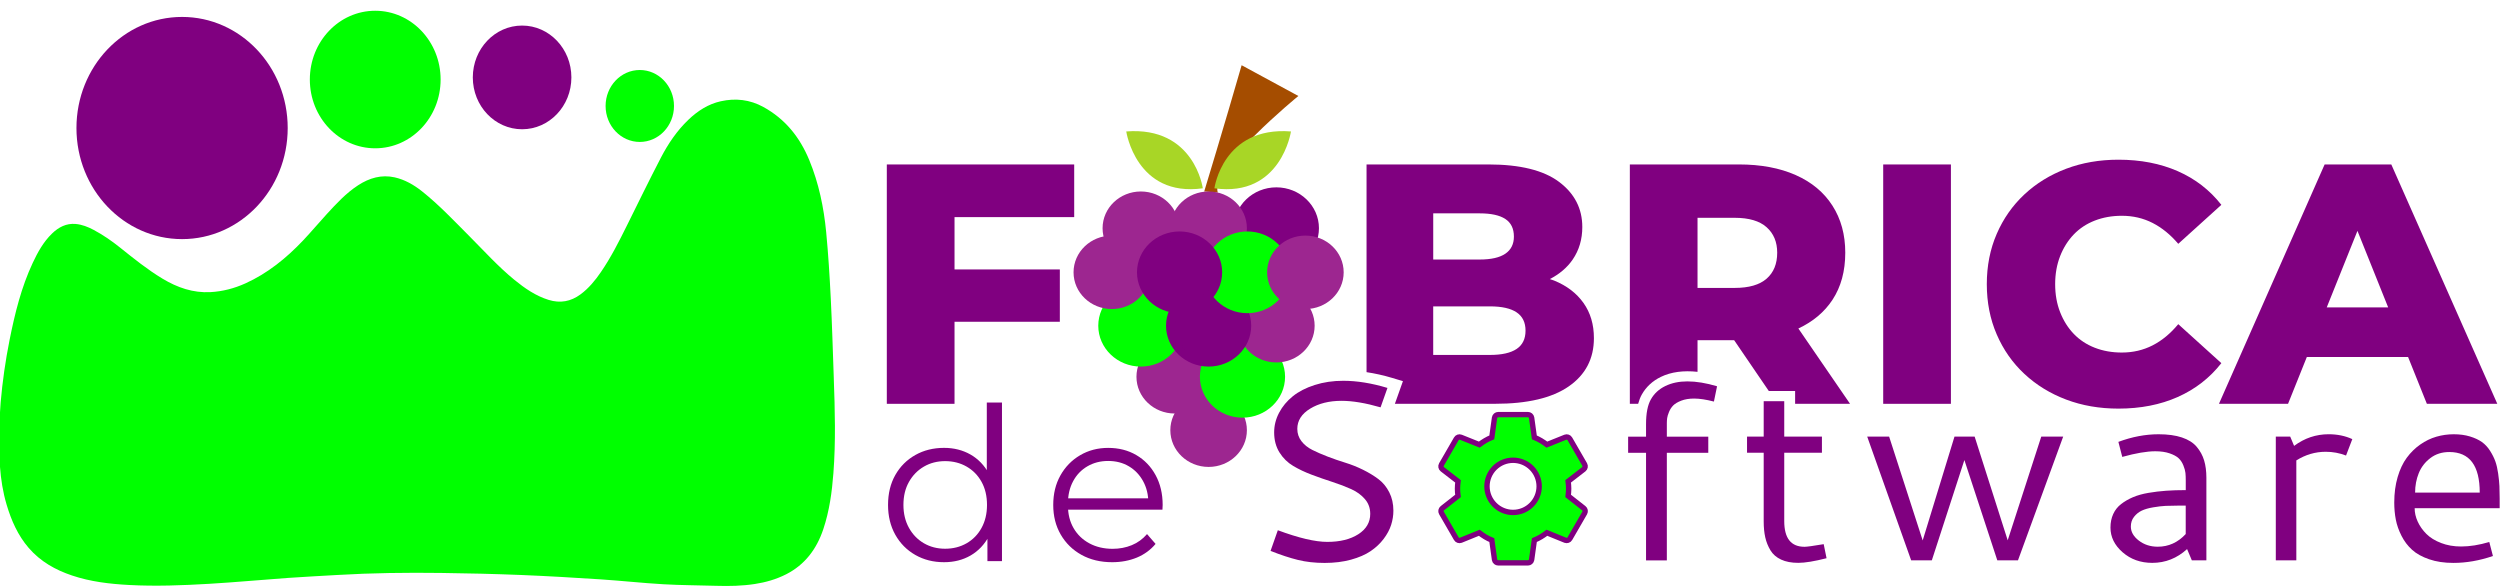 <?xml version="1.0" encoding="UTF-8" standalone="no"?>
<svg
   width="465"
   height="109"
   viewBox="0 0 465 109"
   fill="none"
   version="1.1"
   id="svg23"
   sodipodi:docname="logo-roxo.svg"
   inkscape:version="1.3.2 (091e20ef0f, 2023-11-25, custom)"
   inkscape:export-filename="logo-roxo.pdf"
   inkscape:export-xdpi="300"
   inkscape:export-ydpi="300"
   xmlns:inkscape="http://www.inkscape.org/namespaces/inkscape"
   xmlns:sodipodi="http://sodipodi.sourceforge.net/DTD/sodipodi-0.dtd"
   xmlns="http://www.w3.org/2000/svg"
   xmlns:svg="http://www.w3.org/2000/svg">
  <sodipodi:namedview
     id="namedview23"
     pagecolor="#ffffff"
     bordercolor="#000000"
     borderopacity="0.25"
     inkscape:showpageshadow="2"
     inkscape:pageopacity="0.0"
     inkscape:pagecheckerboard="0"
     inkscape:deskcolor="#d1d1d1"
     inkscape:zoom="1.6733295"
     inkscape:cx="238.74557"
     inkscape:cy="87.848807"
     inkscape:window-width="1366"
     inkscape:window-height="700"
     inkscape:window-x="0"
     inkscape:window-y="0"
     inkscape:window-maximized="1"
     inkscape:current-layer="g5"
     inkscape:export-bgcolor="#ffffff00" />
  <g
     clip-path="url(#clip0_101_37)"
     id="g5"
     style="stroke:none;stroke-opacity:1">
    <path
       d="M155.087 70.401C154.908 65.43 154.773 60.459 154.522 55.492C154.317 51.379 154.062 47.266 153.669 43.173C153.228 38.575 152.296 34.093 150.537 29.814C148.752 25.465 145.998 22.104 141.997 19.904C139.475 18.514 136.803 18.227 134.068 18.833C131.755 19.345 129.772 20.616 128.028 22.285C125.921 24.304 124.278 26.725 122.923 29.334C120.757 33.502 118.698 37.729 116.61 41.941C115.132 44.92 113.635 47.888 111.76 50.619C110.69 52.178 109.5 53.622 107.988 54.744C106.158 56.098 104.19 56.444 102.053 55.783C99.654 55.039 97.608 53.63 95.654 52.032C92.645 49.568 90.029 46.664 87.279 43.905C84.427 41.043 81.651 38.095 78.5 35.588C76.969 34.372 75.296 33.416 73.422 32.99C70.974 32.44 68.718 33.089 66.611 34.459C64.388 35.903 62.584 37.855 60.788 39.811C59.306 41.425 57.895 43.117 56.391 44.708C53.248 48.029 49.756 50.852 45.64 52.713C43.57 53.646 41.404 54.213 39.143 54.335C35.914 54.508 32.991 53.496 30.222 51.828C27.43 50.147 24.889 48.096 22.337 46.054C20.788 44.814 19.164 43.688 17.424 42.763C16.361 42.197 15.257 41.76 14.063 41.657C12.338 41.508 10.908 42.248 9.673 43.444C8.087 44.979 7.02 46.9 6.081 48.911C3.959 53.449 2.769 58.294 1.785 63.21C1.014 67.063 0.456 70.956 0.12 74.876C0.064 75.525 0.026 76.175 -0.008 76.824V86.77C0.168 89.171 0.539 91.54 1.227 93.855C2.103 96.803 3.323 99.574 5.321 101.892C7.529 104.458 10.313 106.005 13.401 107.044C16.851 108.205 20.41 108.614 24.002 108.807C28.965 109.075 33.923 108.882 38.874 108.591C43.776 108.303 48.671 107.843 53.573 107.493C56.627 107.276 59.688 107.127 62.745 106.946C69.178 106.564 75.615 106.485 82.051 106.568C86.995 106.631 91.942 106.749 96.882 106.946C101.821 107.146 106.761 107.438 111.693 107.76C115.604 108.016 119.503 108.449 123.414 108.673C126.688 108.862 129.97 108.858 133.248 108.961C135.647 109.035 138.034 108.988 140.411 108.622C142.431 108.311 144.389 107.752 146.241 106.808C149.68 105.052 151.884 102.167 153.138 98.416C154.264 95.051 154.743 91.552 155.013 88.01C155.462 82.138 155.297 76.265 155.084 70.389L155.087 70.401Z"
       fill="#F1F1F1"
       id="path1"
       style="fill:#00ff00;fill-rule:nonzero;stroke:none;stroke-width:2;stroke-dasharray:none;fill-opacity:1;opacity:1;stroke-opacity:1" />
    <path
       d="M33.867 44.475C44.717 44.475 53.513 35.224 53.513 23.812C53.513 12.4 44.717 3.149 33.867 3.149C23.016 3.149 14.22 12.4 14.22 23.812C14.22 35.224 23.016 44.475 33.867 44.475Z"
       fill="#EA6D18"
       id="path2"
       style="fill:#800080;stroke:none;stroke-opacity:1;opacity:1;stroke-dasharray:none;stroke-linecap:butt;stroke-miterlimit:4;stroke-width:2;fill-opacity:1" />
    <path
       d="m 69.792,27.583 c 6.717,0 12.162,-5.727 12.162,-12.792 C 81.954,7.727 76.509,2 69.792,2 63.075,2 57.63,7.727 57.63,14.792 c 0,7.065 5.445,12.792 12.162,12.792 z"
       fill="#267A7A"
       id="path3"
       style="fill:#00ff00;stroke:none;stroke-opacity:1;stroke-width:2;stroke-dasharray:none;fill-opacity:1;opacity:1" />
    <path
       d="m 97.11,24.041 c 5.063,0 9.168,-4.317 9.168,-9.643 0,-5.326 -4.105,-9.643 -9.168,-9.643 -5.064,0 -9.168,4.317 -9.168,9.643 0,5.326 4.105,9.643 9.168,9.643 z"
       fill="#D94E4E"
       id="path4"
       style="fill:#800080;stroke:none;stroke-width:2;stroke-dasharray:none;fill-opacity:1;opacity:1;stroke-opacity:1" />
    <path
       d="m 119.002,26.402 c 3.513,0 6.361,-2.996 6.361,-6.691 0,-3.695 -2.848,-6.691 -6.361,-6.691 -3.514,0 -6.362,2.996 -6.362,6.691 0,3.695 2.848,6.691 6.362,6.691 z"
       fill="#4B4BEB"
       id="path5"
       style="fill:#00ff00;stroke:none;stroke-width:2;stroke-dasharray:none;fill-opacity:1;opacity:1;stroke-opacity:1" />
  </g>
  <path
     d="M175.591 104.569C173.603 104.569 171.821 104.119 170.244 103.218C168.667 102.317 167.428 101.066 166.527 99.463C165.627 97.859 165.176 96.01 165.176 93.917C165.176 91.797 165.627 89.94 166.527 88.352C167.428 86.764 168.667 85.525 170.244 84.635C171.821 83.746 173.603 83.303 175.591 83.303C177.42 83.303 179.055 83.715 180.5 84.535C181.945 85.358 183.098 86.554 183.956 88.131C184.818 89.707 185.249 91.633 185.249 93.913C185.249 96.165 184.826 98.088 183.976 99.676C183.129 101.264 181.98 102.48 180.539 103.315C179.094 104.154 177.444 104.569 175.591 104.569ZM175.789 102.064C177.273 102.064 178.605 101.727 179.785 101.051C180.966 100.375 181.894 99.42 182.57 98.189C183.246 96.958 183.583 95.532 183.583 93.917C183.583 92.274 183.246 90.841 182.57 89.626C181.894 88.406 180.966 87.459 179.785 86.783C178.605 86.107 177.273 85.769 175.789 85.769C174.333 85.769 173.021 86.107 171.856 86.783C170.69 87.459 169.762 88.406 169.071 89.626C168.38 90.845 168.038 92.274 168.038 93.917C168.038 95.532 168.384 96.958 169.071 98.189C169.758 99.42 170.687 100.375 171.856 101.051C173.021 101.727 174.333 102.064 175.789 102.064ZM183.661 104.371V98.092L183.941 93.878L183.545 89.665V74.876H186.368V104.371H183.661Z"
     fill="#F1F1F1"
     id="path6"
     style="fill:#800080" />
  <path
     d="M206.873 104.57C204.698 104.57 202.791 104.111 201.148 103.199C199.506 102.286 198.22 101.028 197.292 99.424C196.364 97.82 195.902 95.987 195.902 93.917C195.902 91.847 196.345 90.022 197.234 88.434C198.123 86.846 199.339 85.591 200.892 84.679C202.442 83.766 204.185 83.308 206.119 83.308C208.08 83.308 209.824 83.75 211.346 84.64C212.869 85.529 214.069 86.772 214.942 88.376C215.816 89.98 216.255 91.828 216.255 93.921C216.255 94.053 216.247 94.193 216.235 94.341C216.22 94.488 216.216 94.64 216.216 94.799H198.049V92.694H214.705L213.591 93.529C213.591 92.018 213.265 90.675 212.616 89.494C211.968 88.314 211.086 87.393 209.972 86.733C208.857 86.069 207.572 85.739 206.115 85.739C204.682 85.739 203.397 86.069 202.259 86.733C201.121 87.397 200.232 88.321 199.595 89.517C198.958 90.71 198.64 92.076 198.64 93.611V94.049C198.64 95.638 198.989 97.036 199.692 98.243C200.395 99.451 201.374 100.391 202.632 101.067C203.89 101.742 205.327 102.08 206.946 102.08C208.22 102.08 209.405 101.855 210.504 101.405C211.603 100.954 212.55 100.267 213.346 99.338L214.935 101.168C214.006 102.282 212.849 103.129 211.455 103.711C210.072 104.278 208.542 104.57 206.873 104.57Z"
     fill="#F1F1F1"
     id="path7"
     style="fill:#800080" />
  <path
     d="M249.847 70.826C252.394 70.826 255.132 71.269 258.068 72.154L256.786 75.766C253.99 74.958 251.571 74.554 249.52 74.554C247.221 74.554 245.276 75.04 243.687 76.011C242.095 76.981 241.299 78.236 241.299 79.774C241.299 80.628 241.555 81.389 242.068 82.057C242.581 82.725 243.256 83.269 244.095 83.688C244.934 84.108 245.889 84.523 246.961 84.935C248.033 85.346 249.124 85.723 250.235 86.065C251.346 86.407 252.437 86.842 253.509 87.37C254.58 87.898 255.536 88.477 256.375 89.106C257.213 89.735 257.889 90.554 258.402 91.564C258.914 92.573 259.171 93.715 259.171 94.989C259.171 95.874 259.031 96.756 258.751 97.634C258.472 98.511 258.006 99.381 257.353 100.243C256.701 101.105 255.893 101.863 254.93 102.515C253.967 103.167 252.751 103.696 251.283 104.1C249.815 104.503 248.181 104.705 246.383 104.705C244.581 104.705 242.922 104.519 241.412 104.146C239.897 103.773 238.2 103.214 236.324 102.468L237.676 98.624C241.559 100.069 244.623 100.791 246.876 100.791C249.237 100.791 251.155 100.317 252.639 99.37C254.122 98.422 254.864 97.156 254.864 95.572C254.864 94.515 254.534 93.603 253.874 92.834C253.214 92.065 252.359 91.443 251.311 90.97C250.262 90.496 249.101 90.053 247.827 89.641C246.553 89.23 245.284 88.787 244.018 88.313C242.752 87.84 241.594 87.292 240.546 86.671C239.497 86.049 238.643 85.21 237.983 84.154C237.323 83.098 236.992 81.855 236.992 80.426C236.992 79.152 237.299 77.933 237.913 76.768C238.526 75.603 239.377 74.582 240.464 73.704C241.552 72.826 242.911 72.127 244.542 71.607C246.165 71.087 247.936 70.826 249.847 70.826Z"
     fill="#F1F1F1"
     id="path8"
     style="fill:#800080" />
  <path
     d="M315.111 74.131C314.195 74.131 313.403 74.259 312.735 74.516C312.067 74.772 311.566 75.067 311.232 75.401C310.898 75.735 310.634 76.139 310.44 76.613C310.246 77.086 310.129 77.475 310.09 77.778C310.051 78.081 310.032 78.395 310.032 78.721V81.215H317.741V84.22H310.032V104.228H306.164V84.22H302.832V81.215H306.164V78.885C306.164 76.865 306.467 75.327 307.073 74.271C307.679 73.199 308.572 72.376 309.752 71.801C310.933 71.226 312.3 70.939 313.853 70.939C315.515 70.939 317.356 71.242 319.372 71.848L318.789 74.69C317.344 74.318 316.117 74.131 315.111 74.131Z"
     fill="#F1F1F1"
     id="path9"
     style="fill:#800080" />
  <path
     d="M339.74 103.828C337.488 104.402 335.733 104.69 334.478 104.69C333.22 104.69 332.156 104.488 331.286 104.084C330.416 103.68 329.756 103.105 329.305 102.36C328.855 101.614 328.533 100.81 328.338 99.948C328.144 99.086 328.047 98.096 328.047 96.977V84.212H324.948V81.207H328.047V74.617H331.869V81.207H338.878V84.212H331.869V96.931C331.869 100.115 333.127 101.703 335.643 101.703C336.094 101.703 337.282 101.54 339.208 101.214L339.74 103.828Z"
     fill="#F1F1F1"
     id="path10"
     style="fill:#800080" />
  <path
     d="M347.301 81.214H351.379L357.62 100.523L363.534 81.214H367.285L373.433 100.499L379.674 81.214H383.751L375.344 104.223H371.499L365.375 85.567L359.32 104.223H355.476L347.301 81.214Z"
     fill="#F1F1F1"
     id="path11"
     style="fill:#800080" />
  <path
     d="M401.487 80.772C403.195 80.772 404.644 80.969 405.832 81.366C407.02 81.762 407.937 82.34 408.582 83.102C409.226 83.863 409.688 84.709 409.968 85.641C410.248 86.573 410.387 87.645 410.387 88.857V104.227H407.684L406.799 102.13C404.919 103.839 402.76 104.693 400.325 104.693C398.151 104.693 396.31 104.037 394.807 102.725C393.3 101.412 392.547 99.878 392.547 98.126C392.547 97.195 392.718 96.356 393.059 95.61C393.401 94.865 393.894 94.243 394.539 93.746C395.184 93.249 395.918 92.826 396.741 92.476C397.564 92.127 398.523 91.859 399.619 91.672C400.714 91.486 401.813 91.354 402.916 91.276C404.019 91.198 405.23 91.16 406.551 91.16V89.342C406.551 88.814 406.531 88.356 406.492 87.968C406.453 87.579 406.325 87.113 406.108 86.569C405.89 86.026 405.595 85.579 405.222 85.23C404.85 84.88 404.29 84.577 403.545 84.321C402.799 84.065 401.914 83.936 400.888 83.936C399.304 83.936 397.254 84.286 394.741 84.985L394.019 82.189C396.558 81.245 399.048 80.772 401.487 80.772ZM406.543 94.045H405.121C404.236 94.045 403.467 94.061 402.815 94.092C402.162 94.123 401.397 94.212 400.52 94.36C399.642 94.507 398.923 94.713 398.364 94.977C397.805 95.241 397.327 95.626 396.931 96.13C396.535 96.635 396.337 97.237 396.337 97.936C396.337 98.915 396.83 99.785 397.817 100.546C398.803 101.307 399.98 101.688 401.347 101.688C403.351 101.688 405.083 100.903 406.543 99.334V94.045Z"
     fill="#F1F1F1"
     id="path12"
     style="fill:#800080" />
  <path
     d="M426.702 82.935C428.644 81.49 430.787 80.768 433.129 80.768C434.745 80.768 436.212 81.071 437.529 81.676L436.364 84.729C435.152 84.263 433.894 84.03 432.589 84.03C430.647 84.03 428.822 84.566 427.117 85.638V104.224H423.3V81.214H425.98L426.702 82.935Z"
     fill="#F1F1F1"
     id="path13"
     style="fill:#800080" />
  <path
     d="M456.387 80.772C457.505 80.772 458.511 80.907 459.404 81.179C460.298 81.451 461.039 81.797 461.63 82.216C462.22 82.635 462.729 83.183 463.156 83.859C463.583 84.534 463.909 85.187 464.134 85.816C464.36 86.445 464.534 87.202 464.659 88.088C464.783 88.973 464.861 89.742 464.892 90.395C464.923 91.047 464.938 91.816 464.938 92.701V94.519H449.125C449.125 95.358 449.315 96.193 449.696 97.024C450.076 97.855 450.612 98.616 451.304 99.307C451.995 99.998 452.904 100.561 454.03 100.996C455.156 101.431 456.402 101.649 457.769 101.649C459.385 101.649 461.132 101.369 463.008 100.81L463.684 103.42C461.183 104.274 458.733 104.701 456.325 104.701C454.632 104.701 453.129 104.476 451.82 104.025C450.507 103.575 449.451 102.989 448.651 102.266C447.851 101.544 447.195 100.678 446.682 99.668C446.17 98.659 445.816 97.653 445.622 96.651C445.428 95.649 445.331 94.589 445.331 93.47C445.331 91.746 445.541 90.169 445.96 88.74C446.379 87.311 446.946 86.111 447.661 85.14C448.375 84.169 449.21 83.35 450.166 82.682C451.121 82.014 452.123 81.529 453.171 81.226C454.208 80.923 455.284 80.772 456.387 80.772ZM455.571 84.076C454.204 84.076 453.028 84.453 452.041 85.206C451.055 85.96 450.337 86.896 449.886 88.014C449.436 89.132 449.21 90.336 449.21 91.626H461.23C461.233 86.593 459.346 84.076 455.571 84.076Z"
     fill="#F1F1F1"
     id="path14"
     style="fill:#800080" />
  <path
     d="M177.541 75.11H164.947V30.59H199.801V40.384H177.541V75.11ZM176.586 50.116H197.129V59.848H176.586V50.116Z"
     fill="#F1F1F1"
     id="path15"
     style="fill:#800080" />
  <path
     d="M350.276 75.11V30.59H362.87V75.11H350.276Z"
     fill="#F1F1F1"
     id="path16"
     style="fill:#800080" />
  <path
     d="M394.031 76.003C390.512 76.003 387.266 75.44 384.299 74.317C381.332 73.195 378.742 71.603 376.54 69.549C374.334 67.494 372.617 65.044 371.39 62.201C370.159 59.362 369.546 56.244 369.546 52.854C369.546 49.463 370.159 46.345 371.39 43.506C372.617 40.667 374.338 38.217 376.54 36.159C378.745 34.104 381.332 32.512 384.299 31.39C387.266 30.268 390.508 29.704 394.031 29.704C398.143 29.704 401.821 30.415 405.063 31.837C408.306 33.258 411.009 35.343 413.172 38.1L405.157 45.351C403.716 43.654 402.124 42.361 400.388 41.471C398.648 40.582 396.741 40.135 394.664 40.135C392.838 40.135 391.165 40.434 389.639 41.025C388.112 41.619 386.807 42.477 385.728 43.599C384.648 44.722 383.798 46.069 383.184 47.638C382.571 49.207 382.26 50.947 382.26 52.854C382.26 54.76 382.567 56.5 383.184 58.069C383.798 59.638 384.648 60.986 385.728 62.108C386.807 63.23 388.112 64.092 389.639 64.683C391.165 65.277 392.838 65.572 394.664 65.572C396.741 65.572 398.648 65.125 400.388 64.236C402.128 63.347 403.716 62.03 405.157 60.294L413.172 67.545C411.009 70.302 408.306 72.399 405.063 73.84C401.821 75.28 398.143 76.003 394.031 76.003Z"
     fill="#F1F1F1"
     id="path17"
     style="fill:#800080" />
  <path
     d="M412.726 75.11L432.38 30.59H444.783L464.499 75.11H451.397L436.007 36.761H440.966L425.576 75.11H412.726ZM423.475 66.399L426.718 57.176H448.469L451.711 66.399H423.475Z"
     fill="#F1F1F1"
     id="path18"
     style="fill:#800080" />
  <path
     d="M305.383 73.369C306.183 71.956 307.372 70.853 308.917 70.103C310.828 69.171 313.135 68.88 315.74 69.16V63.28H322.552L328.995 72.721H333.892V75.109H344.109L334.497 61.102C337.22 59.82 339.336 58.049 340.835 55.774C342.427 53.358 343.22 50.43 343.22 46.997C343.22 43.65 342.424 40.733 340.835 38.252C339.247 35.77 336.967 33.875 333.996 32.559C331.03 31.246 327.507 30.586 323.437 30.586H303.15V75.105H304.696C304.875 74.472 305.092 73.878 305.383 73.369ZM328.587 42.263C329.899 43.428 330.56 45.009 330.56 47.001C330.56 49.079 329.903 50.69 328.587 51.836C327.274 52.981 325.301 53.552 322.672 53.552H315.74V40.512H322.672C325.301 40.512 327.274 41.094 328.587 42.263Z"
     fill="#F1F1F1"
     id="path19"
     style="fill:#800080" />
  <path
     d="m 233.889,66.399 3.235,8.062 c 0.602,-0.808 1.301,-1.557 2.121,-2.217 1.274,-1.029 2.862,-1.852 4.718,-2.443 1.208,-0.385 2.493,-0.625 3.837,-0.757 L 230.771,30.594 h -12.404 l -19.654,44.52 h 12.847 l 3.495,-8.714 z m -15.125,-9.223 5.712,-14.237 5.713,14.237 z"
     fill="#f1f1f1"
     id="path20"
     style="display:none" />
  <path
     d="m 239.039,17.363 h -12.148 l -8.458,9.604 h 8.524 z"
     fill="#f1f1f1"
     id="path21"
     style="display:none" />
  <path
     d="M294.529 56.348C293.236 54.527 291.411 53.137 289.061 52.181C288.809 52.081 288.533 52.003 288.269 51.91C290.063 50.978 291.496 49.774 292.525 48.267C293.714 46.527 294.308 44.516 294.308 42.224C294.308 38.791 292.867 35.991 289.982 33.828C287.096 31.665 282.708 30.586 276.817 30.586H254.177V69.222C255.726 69.455 257.322 69.805 258.965 70.298L260.945 70.896L259.45 75.105H278.091C284.11 75.105 288.681 74.026 291.795 71.863C294.91 69.7 296.467 66.709 296.467 62.896C296.471 60.356 295.822 58.174 294.529 56.348ZM275.229 39.685C277.349 39.685 278.937 40.034 279.997 40.733C281.058 41.432 281.586 42.523 281.586 44.007C281.586 45.405 281.054 46.465 279.997 47.187C278.937 47.91 277.349 48.271 275.229 48.271H266.58V39.685H275.229ZM282.094 64.904C280.992 65.645 279.337 66.018 277.135 66.018H266.576V56.985H277.135C279.341 56.985 280.992 57.358 282.094 58.1C283.197 58.842 283.749 59.975 283.749 61.502C283.749 63.028 283.197 64.162 282.094 64.904Z"
     fill="#F1F1F1"
     id="path22"
     style="fill:#800080" />
  <path
     d="M281.43 95.315C280.145 95.315 278.91 94.803 277.998 93.894C277.089 92.985 276.576 91.75 276.576 90.461C276.576 89.175 277.089 87.941 277.998 87.028C278.906 86.119 280.141 85.607 281.43 85.607C282.716 85.607 283.951 86.119 284.863 87.028C285.772 87.937 286.285 89.172 286.285 90.461C286.285 91.746 285.772 92.981 284.863 93.894C283.951 94.806 282.72 95.315 281.43 95.315ZM291.675 92.243C291.729 91.801 291.772 91.362 291.772 90.907C291.772 90.453 291.729 89.999 291.675 89.529L294.584 87.28C294.844 87.075 294.914 86.702 294.751 86.399L291.993 81.626C291.826 81.323 291.457 81.199 291.151 81.323L287.718 82.702C286.999 82.166 286.258 81.696 285.388 81.35L284.879 77.696C284.852 77.533 284.766 77.385 284.642 77.281C284.514 77.176 284.355 77.117 284.192 77.117H278.677C278.332 77.117 278.044 77.366 277.986 77.696L277.477 81.35C276.607 81.696 275.866 82.162 275.147 82.702L271.714 81.323C271.411 81.199 271.038 81.323 270.871 81.626L268.114 86.399C267.936 86.702 268.017 87.075 268.281 87.28L271.19 89.529C271.136 89.999 271.093 90.453 271.093 90.907C271.093 91.362 271.136 91.805 271.19 92.243L268.281 94.531C268.021 94.737 267.936 95.109 268.114 95.412L270.871 100.185C271.038 100.488 271.407 100.601 271.714 100.488L275.147 99.094C275.866 99.645 276.607 100.115 277.477 100.461L277.986 104.115C278.04 104.445 278.332 104.694 278.677 104.694H284.192C284.537 104.694 284.825 104.445 284.883 104.115L285.392 100.461C286.261 100.103 287.003 99.649 287.722 99.094L291.155 100.488C291.458 100.597 291.83 100.488 291.997 100.185L294.755 95.412C294.922 95.109 294.852 94.737 294.588 94.531L291.675 92.243Z"
     fill="#F1F1F1"
     id="path23"
     style="fill:#00ff00;stroke:#800080;stroke-opacity:1" />
  <defs
     id="defs23">
    <linearGradient
       id="swatch33">
      <stop
         style="stop-color:#f1f1f1;stop-opacity:1;"
         offset="0"
         id="stop33" />
    </linearGradient>
    <clipPath
       id="clip0_101_37">
      <rect
         width="155.301"
         height="109"
         fill="white"
         id="rect23" />
    </clipPath>
  </defs>
  <g
     inkscape:groupmode="layer"
     id="layer1"
     inkscape:label="grapes"
     transform="matrix(0.543,0,0,0.592,25.437,38.462)">
    <g
       id="g54"
       transform="matrix(0.984,0,0,0.866,311.019,-56.226)"
       style="display:inline">
      <g
         id="g4"
         transform="translate(-12.775,21.16)">
        <g
           id="g2">
          <path
             style="fill:#a54d00"
             d="m 68.29,38.213 c 0,0 7.143,-24.449 13.026,-45.806 L 101.065,3.565 c 0,0 -31.031,26.406 -28.024,35.042 z"
             id="path1-7"
             sodipodi:nodetypes="ccccc" />
        </g>
        <g
           id="g3">
          <path
             d="m 75.215,40.292 -7.97,-0.661 -0.346,-0.857 C 66.65,38.16 60.894,23.479 66.843,1.88 L 67.361,0 77.392,5.855 77.13,6.94 c -0.055,0.23 -5.501,23.052 -2.674,31.173 z m -5.83,-3.494 1.69,0.14 C 69.493,28.129 72.959,11.742 73.961,7.326 l -4.72,-2.755 c -4.137,16.738 -0.903,28.978 0.144,32.227 z"
             id="path2-0" />
        </g>
      </g>
      <g
         id="g10"
         transform="translate(-12.775,21.16)">
        <g
           id="g6">
          <g
             id="g5-7">
            <path
               style="fill:#a8d626"
               d="m 71.842,37.061 c 0,0 2.905,-22.545 26.65,-20.627 0,0 -3.414,23.985 -26.65,20.627 z"
               id="path3-9" />
          </g>
          <g
             id="g5-3">
            <path
               d="m 76.152,38.883 c -1.452,0 -2.974,-0.114 -4.525,-0.338 l -1.462,-0.211 0.189,-1.465 c 0.028,-0.22 3.1,-22.05 25.334,-22.05 0.949,0 1.934,0.04 2.925,0.121 l 1.589,0.128 -0.225,1.578 c -0.031,0.222 -3.402,22.237 -23.825,22.237 z m -2.545,-3.122 c 8.715,0.812 15.297,-2.42 19.642,-9.547 1.965,-3.225 2.966,-6.496 3.425,-8.379 -0.333,-0.011 -0.661,-0.016 -0.985,-0.016 -16.619,0 -21.052,13.363 -22.082,17.942 z"
               id="path4-6" />
          </g>
        </g>
        <g
           id="g9">
          <g
             id="g7">
            <path
               style="fill:#a8d626"
               d="m 67.804,37.061 c 0,0 -2.907,-22.545 -26.652,-20.627 0,0 3.416,23.985 26.652,20.627 z"
               id="path6-0" />
          </g>
          <g
             id="g8">
            <path
               d="m 63.494,38.883 v 0 c -20.423,0 -23.795,-22.015 -23.827,-22.237 l -0.225,-1.578 1.589,-0.128 c 0.991,-0.08 1.975,-0.121 2.925,-0.121 22.233,0 25.307,21.83 25.335,22.05 l 0.189,1.465 -1.462,0.211 c -1.55,0.225 -3.073,0.338 -4.524,0.338 z M 42.971,17.834 c 0.458,1.884 1.459,5.154 3.425,8.379 3.911,6.416 9.663,9.67 17.097,9.67 h 10e-4 c 0.822,0 1.672,-0.041 2.54,-0.122 C 64.971,31.094 60.302,17.28 42.971,17.834 Z"
               id="path7-6" />
          </g>
        </g>
      </g>
      <g
         id="g13"
         transform="translate(-12.775,21.16)">
        <g
           id="g11">
          <circle
             style="fill:#9d2690"
             cx="69.823"
             cy="124.821"
             r="13.325"
             id="circle10" />
        </g>
        <g
           id="g12">
          <path
             d="m 69.823,139.645 c -8.175,0 -14.826,-6.65 -14.826,-14.825 0,-8.175 6.651,-14.826 14.826,-14.826 8.175,0 14.825,6.651 14.825,14.826 0,8.175 -6.65,14.825 -14.825,14.825 z m 0,-26.65 c -6.521,0 -11.826,5.305 -11.826,11.826 0,6.52 5.305,11.825 11.826,11.825 6.521,0 11.825,-5.305 11.825,-11.825 0,-6.521 -5.305,-11.826 -11.825,-11.826 z"
             id="path11-2" />
        </g>
      </g>
      <g
         id="g20"
         transform="translate(-12.775,21.16)">
        <g
           id="g16">
          <g
             id="g14">
            <circle
               style="fill:#9d2690"
               cx="58.03"
               cy="105.446"
               r="13.325"
               id="circle13" />
          </g>
          <g
             id="g15">
            <path
               d="m 58.03,120.272 c -8.175,0 -14.826,-6.651 -14.826,-14.826 0,-8.174 6.651,-14.825 14.826,-14.825 8.174,0 14.825,6.65 14.825,14.825 0,8.175 -6.65,14.826 -14.825,14.826 z m 0,-26.651 c -6.521,0 -11.826,5.305 -11.826,11.825 0,6.521 5.305,11.826 11.826,11.826 6.52,0 11.825,-5.305 11.825,-11.826 0,-6.52 -5.305,-11.825 -11.825,-11.825 z"
               id="path14-6" />
          </g>
        </g>
        <g
           id="g19"
           style="fill:#800080">
          <g
             id="g17"
             style="fill:#800080">
            <circle
               style="fill:#00ff00"
               cx="81.615"
               cy="105.446"
               r="13.325"
               id="circle16" />
          </g>
          <g
             id="g18"
             style="fill:#800080">
            <path
               d="m 81.616,120.272 c -8.175,0 -14.826,-6.651 -14.826,-14.826 0,-8.174 6.651,-14.825 14.826,-14.825 8.174,0 14.825,6.65 14.825,14.825 -0.001,8.175 -6.651,14.826 -14.825,14.826 z m 0,-26.651 c -6.521,0 -11.826,5.305 -11.826,11.825 0,6.521 5.305,11.826 11.826,11.826 6.52,0 11.825,-5.305 11.825,-11.826 C 93.44,98.926 88.136,93.621 81.616,93.621 Z"
               id="path17-1"
               style="fill:#00ff00" />
          </g>
        </g>
      </g>
      <g
         id="g30"
         style="display:inline"
         transform="translate(-12.775,21.16)">
        <g
           id="g23"
           style="fill:#00ff00">
          <g
             id="g21"
             style="fill:#00ff00">
            <circle
               style="fill:#00ff00"
               cx="46.237"
               cy="86.915"
               r="13.325"
               id="circle20" />
          </g>
          <g
             id="g22"
             style="fill:#00ff00">
            <path
               d="m 46.238,101.741 c -8.175,0 -14.826,-6.651 -14.826,-14.826 0,-8.174 6.651,-14.825 14.826,-14.825 8.174,0 14.825,6.65 14.825,14.825 0,8.175 -6.651,14.826 -14.825,14.826 z m 0,-26.651 c -6.521,0 -11.826,5.305 -11.826,11.825 0,6.521 5.305,11.826 11.826,11.826 6.52,0 11.825,-5.305 11.825,-11.826 0,-6.52 -5.305,-11.825 -11.825,-11.825 z"
               id="path21-8"
               style="fill:#00ff00" />
          </g>
        </g>
        <g
           id="g26">
          <g
             id="g24">
            <circle
               style="fill:#9d2690"
               cx="93.408"
               cy="86.915"
               r="13.325"
               id="circle23" />
          </g>
          <g
             id="g25">
            <path
               d="m 93.408,101.741 c -8.175,0 -14.826,-6.651 -14.826,-14.826 0,-8.174 6.651,-14.825 14.826,-14.825 8.174,0 14.825,6.65 14.825,14.825 0,8.175 -6.651,14.826 -14.825,14.826 z m 0,-26.651 c -6.521,0 -11.826,5.305 -11.826,11.825 0,6.521 5.305,11.826 11.826,11.826 6.52,0 11.825,-5.305 11.825,-11.826 0,-6.52 -5.305,-11.825 -11.825,-11.825 z"
               id="path24" />
          </g>
        </g>
        <g
           id="g29"
           style="fill:#800080">
          <g
             id="g27"
             style="fill:#800080">
            <circle
               style="fill:#800080"
               cx="69.823"
               cy="86.915"
               r="13.325"
               id="circle26" />
          </g>
          <g
             id="g28"
             style="fill:#800080">
            <path
               d="m 69.823,101.741 c -8.175,0 -14.826,-6.651 -14.826,-14.826 0,-8.174 6.651,-14.825 14.826,-14.825 8.175,0 14.825,6.65 14.825,14.825 0,8.175 -6.65,14.826 -14.825,14.826 z m 0,-26.651 c -6.521,0 -11.826,5.305 -11.826,11.825 0,6.521 5.305,11.826 11.826,11.826 6.521,0 11.825,-5.305 11.825,-11.826 0,-6.52 -5.305,-11.825 -11.825,-11.825 z"
               id="path27"
               style="fill:#800080" />
          </g>
        </g>
      </g>
      <g
         id="g40"
         transform="translate(-12.775,21.16)">
        <g
           id="g33">
          <g
             id="g31">
            <circle
               style="fill:#9d2690"
               cx="46.237"
               cy="51.538"
               r="13.325"
               id="circle30" />
          </g>
          <g
             id="g32">
            <path
               d="m 46.238,66.363 c -8.175,0 -14.826,-6.65 -14.826,-14.825 0,-8.174 6.651,-14.825 14.826,-14.825 8.174,0 14.825,6.65 14.825,14.825 0,8.174 -6.651,14.825 -14.825,14.825 z m 0,-26.65 c -6.521,0 -11.826,5.305 -11.826,11.825 0,6.521 5.305,11.825 11.826,11.825 6.52,0 11.825,-5.305 11.825,-11.825 0,-6.52 -5.305,-11.825 -11.825,-11.825 z"
               id="path31" />
          </g>
        </g>
        <g
           id="g36"
           style="fill:#800080">
          <g
             id="g34"
             style="fill:#800080">
            <circle
               style="fill:#800080"
               cx="93.408"
               cy="51.538"
               r="13.325"
               id="circle33" />
          </g>
          <g
             id="g35"
             style="fill:#800080">
            <path
               d="m 93.408,66.363 c -8.175,0 -14.826,-6.65 -14.826,-14.825 0,-8.174 6.651,-14.825 14.826,-14.825 8.174,0 14.825,6.65 14.825,14.825 0,8.174 -6.651,14.825 -14.825,14.825 z m 0,-26.65 c -6.521,0 -11.826,5.305 -11.826,11.825 0,6.521 5.305,11.825 11.826,11.825 6.52,0 11.825,-5.305 11.825,-11.825 0,-6.52 -5.305,-11.825 -11.825,-11.825 z"
               id="path34"
               style="fill:#800080" />
          </g>
        </g>
        <g
           id="g39">
          <g
             id="g37">
            <circle
               style="fill:#9d2690"
               cx="69.823"
               cy="51.538"
               r="13.325"
               id="circle36" />
          </g>
          <g
             id="g38">
            <path
               d="m 69.823,66.363 c -8.175,0 -14.826,-6.65 -14.826,-14.825 0,-8.174 6.651,-14.825 14.826,-14.825 8.175,0 14.825,6.65 14.825,14.825 0,8.174 -6.65,14.825 -14.825,14.825 z m 0,-26.65 c -6.521,0 -11.826,5.305 -11.826,11.825 0,6.521 5.305,11.825 11.826,11.825 6.521,0 11.825,-5.305 11.825,-11.825 0,-6.52 -5.305,-11.825 -11.825,-11.825 z"
               id="path37" />
          </g>
        </g>
      </g>
      <g
         id="g53"
         transform="translate(-12.775,21.16)">
        <g
           id="g43">
          <g
             id="g41">
            <circle
               style="fill:#9d2690"
               cx="36.13"
               cy="67.542"
               r="13.325"
               id="circle40" />
          </g>
          <g
             id="g42">
            <path
               d="m 36.129,82.367 c -8.175,0 -14.825,-6.65 -14.825,-14.825 0,-8.174 6.65,-14.825 14.825,-14.825 8.175,0 14.826,6.65 14.826,14.825 0,8.174 -6.651,14.825 -14.826,14.825 z m 0,-26.65 c -6.52,0 -11.825,5.305 -11.825,11.825 0,6.52 5.305,11.825 11.825,11.825 6.52,0 11.826,-5.305 11.826,-11.825 0,-6.52 -5.305,-11.825 -11.826,-11.825 z"
               id="path41" />
          </g>
        </g>
        <g
           id="g46"
           style="fill:#00ff00">
          <g
             id="g44"
             style="fill:#00ff00">
            <circle
               style="fill:#00ff00"
               cx="83.3"
               cy="67.542"
               r="13.325"
               id="circle43" />
          </g>
          <g
             id="g45"
             style="fill:#00ff00">
            <path
               d="m 83.3,82.367 c -8.175,0 -14.825,-6.65 -14.825,-14.825 0,-8.174 6.65,-14.825 14.825,-14.825 8.175,0 14.826,6.65 14.826,14.825 -0.001,8.174 -6.651,14.825 -14.826,14.825 z m 0,-26.65 c -6.521,0 -11.825,5.305 -11.825,11.825 0,6.52 5.305,11.825 11.825,11.825 6.52,0 11.826,-5.305 11.826,-11.825 C 95.125,61.022 89.82,55.717 83.3,55.717 Z"
               id="path44"
               style="fill:#00ff00" />
          </g>
        </g>
        <g
           id="g49">
          <g
             id="g47">
            <circle
               style="fill:#9d2690"
               cx="103.516"
               cy="67.542"
               r="13.325"
               id="circle46" />
          </g>
          <g
             id="g48">
            <path
               d="m 103.516,82.367 c -8.174,0 -14.825,-6.65 -14.825,-14.825 0,-8.174 6.65,-14.825 14.825,-14.825 8.175,0 14.826,6.65 14.826,14.825 -0.001,8.174 -6.652,14.825 -14.826,14.825 z m 0,-26.65 c -6.52,0 -11.825,5.305 -11.825,11.825 0,6.52 5.305,11.825 11.825,11.825 6.521,0 11.826,-5.305 11.826,-11.825 -0.001,-6.52 -5.306,-11.825 -11.826,-11.825 z"
               id="path47" />
          </g>
        </g>
        <g
           id="g52"
           style="fill:#800080">
          <g
             id="g50"
             style="fill:#800080">
            <circle
               style="fill:#800080"
               cx="59.715"
               cy="67.542"
               r="13.325"
               id="circle49" />
          </g>
          <g
             id="g51"
             style="fill:#800080">
            <path
               d="m 59.714,82.367 c -8.174,0 -14.825,-6.65 -14.825,-14.825 0,-8.174 6.65,-14.825 14.825,-14.825 8.175,0 14.826,6.65 14.826,14.825 0,8.174 -6.651,14.825 -14.826,14.825 z m 0,-26.65 c -6.52,0 -11.825,5.305 -11.825,11.825 0,6.52 5.305,11.825 11.825,11.825 6.521,0 11.826,-5.305 11.826,-11.825 0,-6.52 -5.305,-11.825 -11.826,-11.825 z"
               id="path50"
               style="fill:#800080" />
          </g>
        </g>
      </g>
    </g>
  </g>
</svg>
